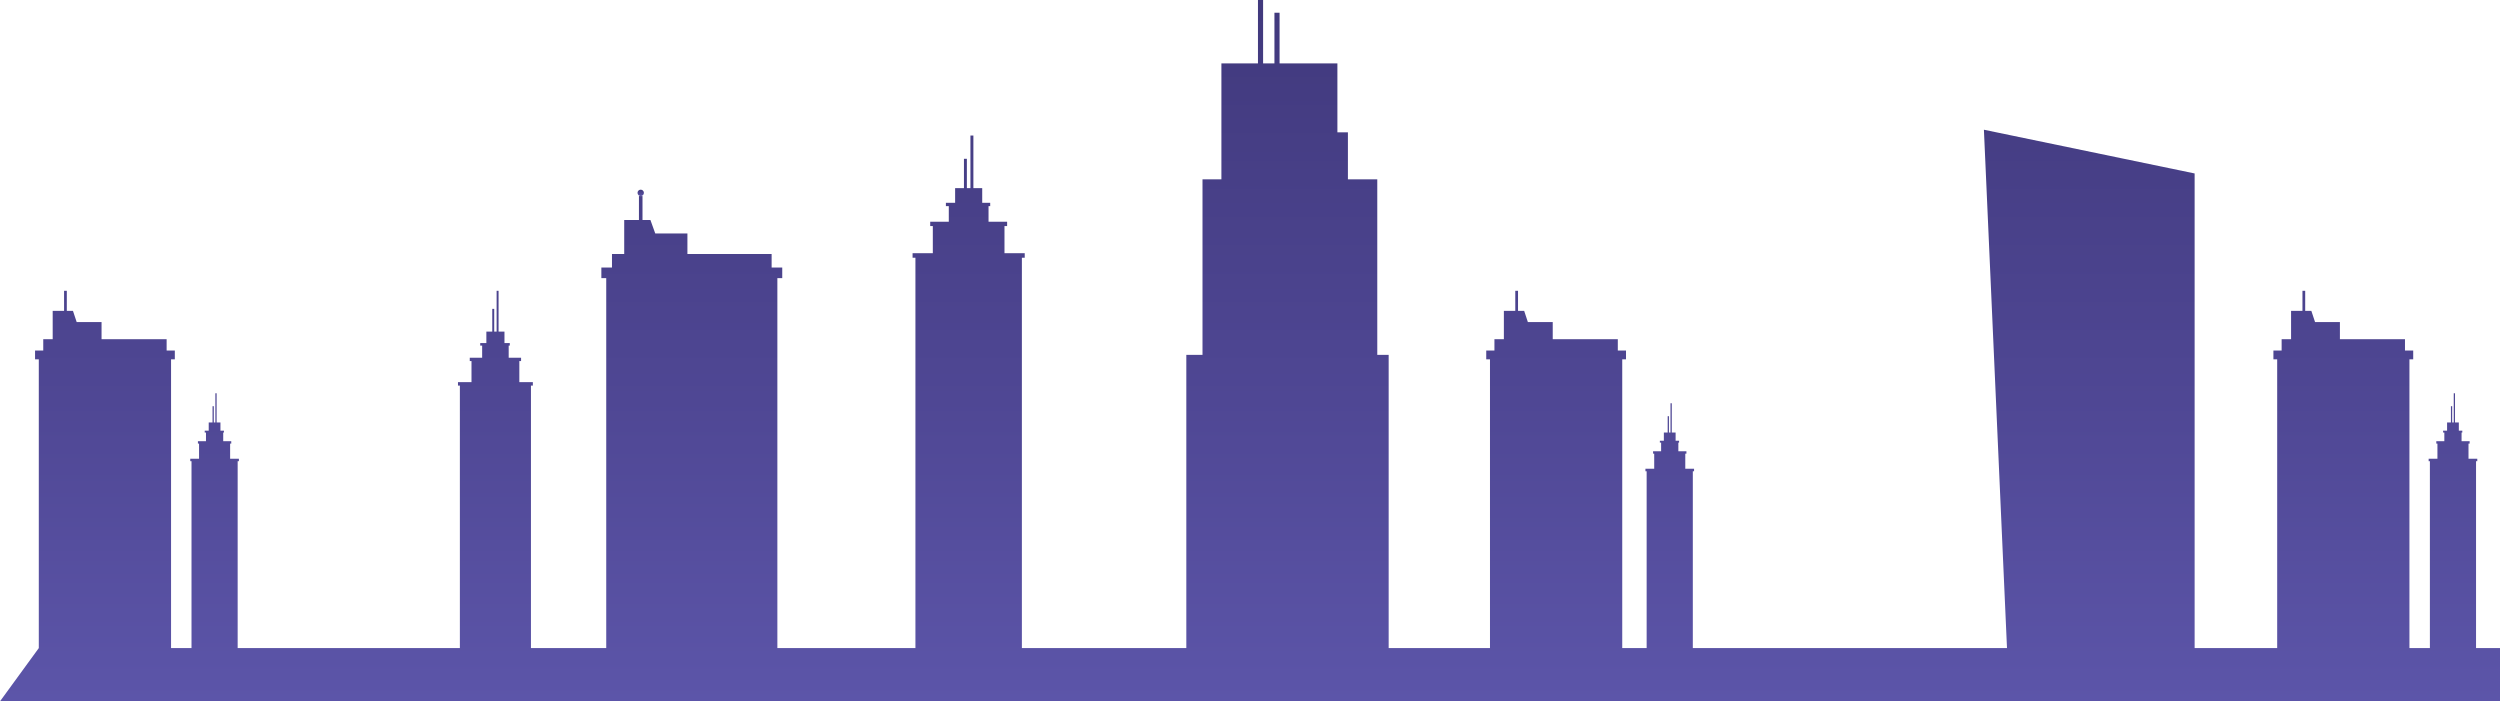 <?xml version="1.0" encoding="UTF-8"?><svg id="Layer_2" xmlns="http://www.w3.org/2000/svg" xmlns:xlink="http://www.w3.org/1999/xlink" viewBox="0 0 948.52 266.09"><defs><style>.cls-1{fill:url(#linear-gradient-2);}.cls-2{fill:url(#linear-gradient);}</style><linearGradient id="linear-gradient" x1="243.09" y1="74.38" x2="243.09" y2="71.96" gradientUnits="userSpaceOnUse"><stop offset="0" stop-color="#5c55a9"/><stop offset=".43" stop-color="#4f4794"/><stop offset=".99" stop-color="#41397d"/></linearGradient><linearGradient id="linear-gradient-2" x1="474.26" y1="266.09" x2="474.26" y2="0" xlink:href="#linear-gradient"/></defs><g id="Object"><g id="lay3"><path class="cls-2" d="m244.3,73.17c0-.67-.54-1.21-1.21-1.21s-1.21.54-1.21,1.21.54,1.21,1.21,1.21,1.21-.54,1.21-1.21Z"/><polyline class="cls-1" points="0 266.09 139.26 266.09 948.52 266.09 948.52 245.89 939.43 245.89 939.43 174.99 939.9 174.99 939.9 174.04 936.57 174.04 936.57 168.31 937 168.31 937 167.4 933.94 167.4 933.94 164.11 934.22 164.11 934.22 163.4 932.9 163.4 932.9 160.29 931.65 160.29 931.45 160.29 931.45 149.2 931.31 149.2 931.14 149.2 930.97 149.2 930.97 160.29 930.38 160.29 930.38 154.11 930.24 154.11 930.07 154.11 929.9 154.11 929.9 160.29 928.44 160.29 928.44 163.4 926.93 163.4 926.93 164.11 927.4 164.11 927.4 167.4 924.35 167.4 924.35 168.31 924.78 168.31 924.78 174.04 921.45 174.04 921.45 174.99 921.92 174.99 921.92 245.89 914.16 245.89 914.16 136.34 915.59 136.34 915.59 132.99 912.47 132.99 912.47 128.7 887.78 128.7 887.78 122.19 878.35 122.19 876.94 117.94 874.61 117.94 874.61 110.34 874.09 110.34 873.57 110.34 873.57 117.94 869.25 117.94 869.25 122.19 869.25 127.09 869.25 128.7 865.67 128.7 865.67 132.99 862.55 132.99 862.55 136.34 863.98 136.34 863.98 245.89 832.66 245.89 832.66 65.81 752.71 49.22 761.47 245.89 642.27 245.89 642.27 178.8 642.74 178.8 642.74 177.85 639.41 177.85 639.41 172.12 639.84 172.12 639.84 171.21 636.78 171.21 636.78 167.92 637.06 167.92 637.06 167.21 635.74 167.21 635.74 164.1 634.48 164.1 634.29 164.1 634.29 153.01 634.15 153.01 633.98 153.01 633.8 153.01 633.8 164.1 633.22 164.1 633.22 157.92 633.08 157.92 632.91 157.92 632.73 157.92 632.73 164.1 631.28 164.1 631.28 167.21 629.76 167.21 629.76 167.92 630.24 167.92 630.24 171.21 627.19 171.21 627.19 172.12 627.62 172.12 627.62 177.85 624.29 177.85 624.29 178.8 624.75 178.8 624.75 245.89 615.49 245.89 615.49 136.34 616.92 136.34 616.92 132.99 613.81 132.99 613.81 128.7 589.12 128.7 589.12 122.19 579.68 122.19 578.28 117.94 575.95 117.94 575.95 110.34 575.43 110.34 574.91 110.34 574.91 117.94 570.58 117.94 570.58 122.19 570.58 127.09 570.58 128.7 567 128.7 567 132.99 563.89 132.99 563.89 136.34 565.31 136.34 565.31 245.89 526.87 245.89 526.87 134.63 522.55 134.63 522.55 68.05 511.41 68.05 511.41 50.22 507.42 50.22 507.42 24.06 485.48 24.06 485.48 4.84 483.53 4.84 483.53 24.06 479.23 24.06 479.23 0 477.28 0 477.28 24.06 463.41 24.06 463.41 68.05 456.24 68.05 456.24 134.63 450.1 134.63 450.1 245.89 387.71 245.89 387.71 97.79 388.79 97.79 388.79 96.07 381.11 96.07 381.11 85.78 382.11 85.78 382.11 84.14 375.06 84.14 375.06 78.22 375.69 78.22 375.69 76.95 372.66 76.95 372.66 71.37 369.76 71.37 369.31 71.37 369.31 51.41 369 51.41 368.6 51.41 368.19 51.41 368.19 71.37 366.84 71.37 366.84 60.24 366.53 60.24 366.13 60.24 365.73 60.24 365.73 71.37 362.38 71.37 362.38 76.95 358.88 76.95 358.88 78.22 359.98 78.22 359.98 84.14 352.93 84.14 352.93 85.78 353.92 85.78 353.92 96.07 346.24 96.07 346.24 97.79 347.32 97.79 347.32 245.89 294.94 245.89 294.94 105.53 296.79 105.53 296.79 101.51 292.76 101.51 292.76 96.38 260.81 96.38 260.81 88.58 248.61 88.58 246.78 83.48 243.77 83.48 243.77 74.38 243.09 74.38 242.42 74.38 242.42 83.48 236.83 83.48 236.83 88.58 236.83 94.45 236.83 96.38 232.19 96.38 232.19 101.51 228.16 101.51 228.16 105.53 230.01 105.53 230.01 245.89 201.45 245.89 201.45 146.31 202.17 146.31 202.17 144.98 197.04 144.98 197.04 137 197.7 137 197.7 135.72 193 135.72 193 131.13 193.42 131.13 193.42 130.15 191.4 130.15 191.4 125.81 189.46 125.81 189.16 125.81 189.16 110.34 188.95 110.34 188.69 110.34 188.42 110.34 188.42 125.81 187.51 125.81 187.51 117.19 187.3 117.19 187.04 117.19 186.77 117.19 186.77 125.81 184.53 125.81 184.53 130.15 182.2 130.15 182.2 131.13 182.93 131.13 182.93 135.72 178.23 135.72 178.23 137 178.89 137 178.89 144.98 173.76 144.98 173.76 146.31 174.48 146.31 174.48 245.89 139.26 245.89 90.17 245.89 90.17 174.99 90.64 174.99 90.64 174.04 87.31 174.04 87.31 168.31 87.74 168.31 87.74 167.4 84.69 167.4 84.69 164.11 84.96 164.11 84.96 163.4 83.64 163.4 83.64 160.29 82.39 160.29 82.19 160.29 82.19 149.2 82.06 149.2 81.88 149.2 81.71 149.2 81.71 160.29 81.12 160.29 81.12 154.11 80.99 154.11 80.81 154.11 80.64 154.11 80.64 160.29 79.19 160.29 79.19 163.4 77.67 163.4 77.67 164.11 78.15 164.11 78.15 167.4 75.09 167.4 75.09 168.31 75.52 168.31 75.52 174.04 72.19 174.04 72.19 174.99 72.66 174.99 72.66 245.89 64.9 245.89 64.9 136.34 66.33 136.34 66.33 132.99 63.22 132.99 63.22 128.7 38.53 128.7 38.53 122.19 29.09 122.19 27.68 117.94 25.35 117.94 25.35 110.34 24.83 110.34 24.31 110.34 24.31 117.94 19.99 117.94 19.99 122.19 19.99 127.09 19.99 128.7 16.41 128.7 16.41 132.99 13.3 132.99 13.3 136.34 14.72 136.34 14.72 245.89"/></g></g></svg>